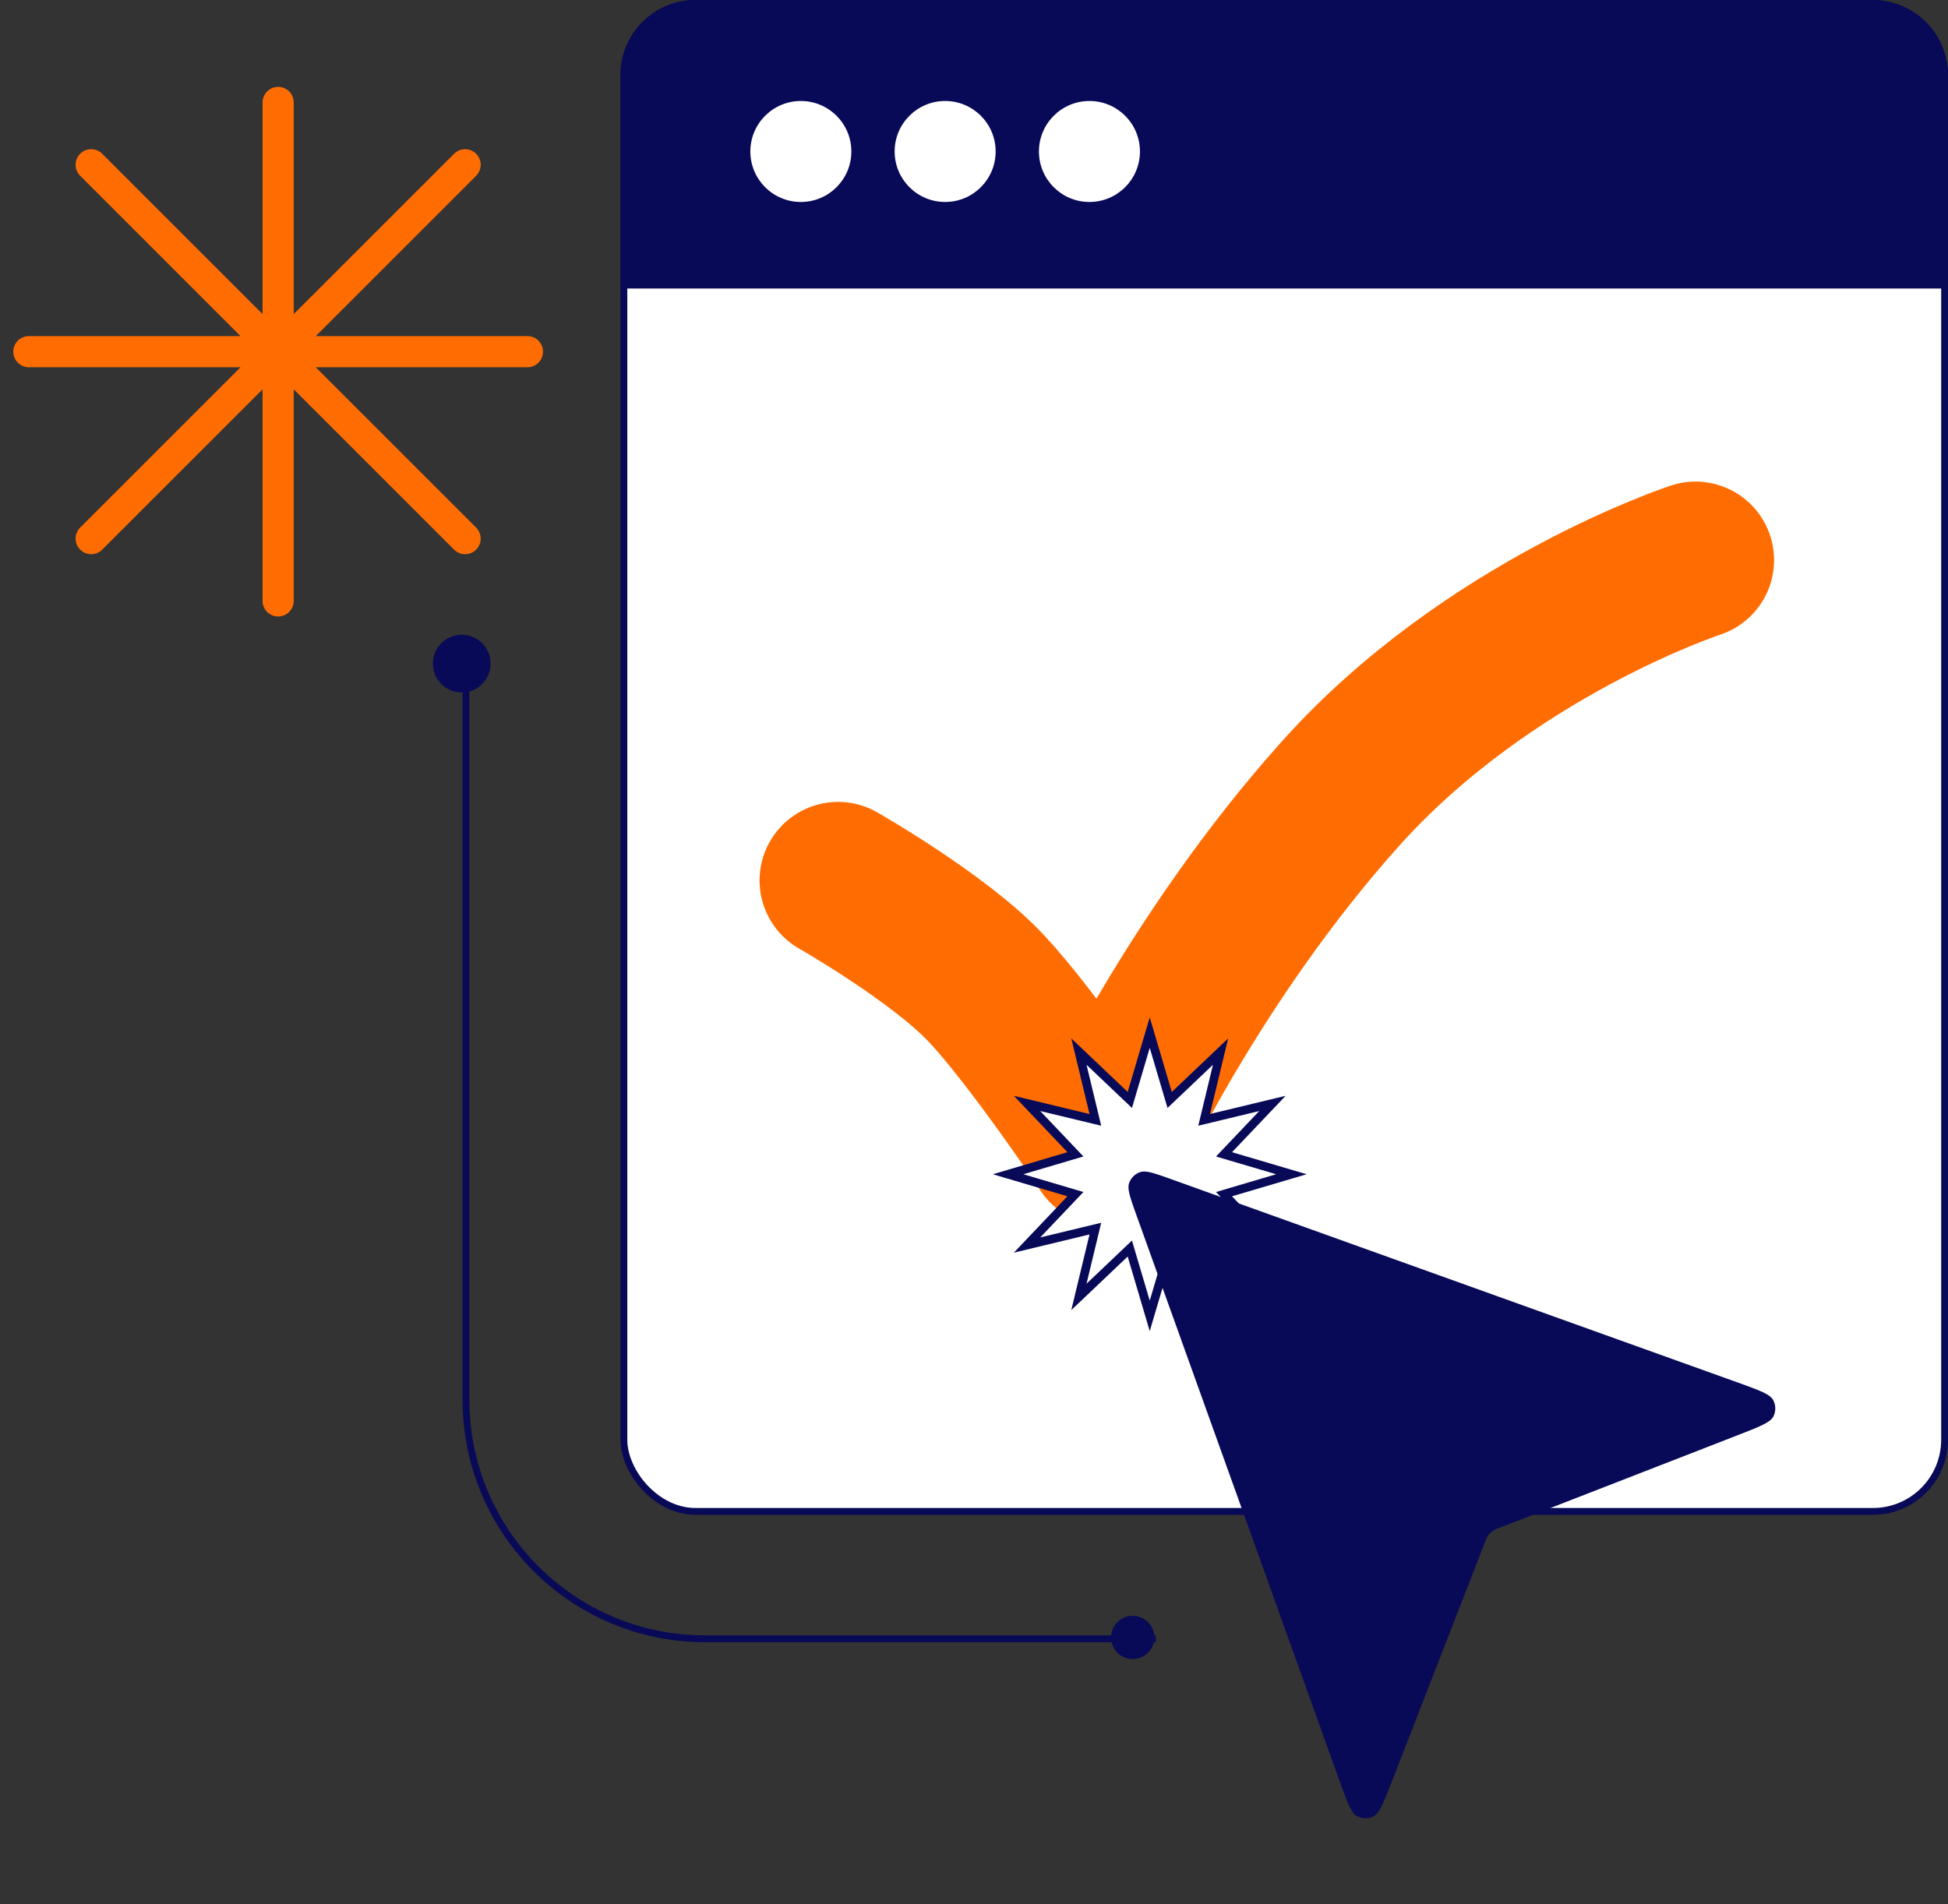 <svg width="135" height="132" fill="none" xmlns="http://www.w3.org/2000/svg"><rect width="100%" height="100%" fill="#333333" stroke="none"/><path d="M19.276 7.102v34.551m12.957-30.232L6.319 37.334m30.233-12.957H2m30.233 12.957L6.319 11.42" stroke="#FF6D02" stroke-width="2.159" stroke-linecap="round" stroke-linejoin="round"/><rect x="43.237" y=".237" width="91.527" height="104.527" rx="4.97" fill="#fff" stroke="#080957" stroke-width=".473"/><path d="M43.237 5.206a4.97 4.97 0 014.97-4.97h81.587a4.97 4.97 0 014.969 4.97v14.557H43.237V5.206z" fill="#080957" stroke="#080957" stroke-width=".473"/><circle cx="55.5" cy="10.5" r="3.5" fill="#fff"/><circle cx="65.5" cy="10.5" r="3.5" fill="#fff"/><circle cx="75.5" cy="10.5" r="3.5" fill="#fff"/><path d="M32.293 46.383v50.644c0 9.149 7.417 16.566 16.566 16.566h31.238" stroke="#080957" stroke-width=".473"/><circle cx="32" cy="46" r="2" fill="#080957"/><circle cx="78.5" cy="113.5" r="1.5" fill="#080957"/><path d="M117.503 38.824s-14.27 4.679-24.564 16.142C82.646 66.43 76.651 79.53 76.651 79.53s-5-7.486-8.275-10.995c-3.276-3.51-10.294-7.508-10.294-7.508" stroke="#FF6D02" stroke-width="10.886" stroke-linecap="round" stroke-linejoin="round"/><path d="M81.413 75.907l3.174-3.016-1.024 4.257-.115.476.476-.115 4.257-1.024-3.016 3.174-.337.355.469.138 4.199 1.241-4.199 1.241-.47.14.338.354 3.016 3.174-4.257-1.025-.476-.114.115.476 1.024 4.257-3.174-3.016-.355-.337-.138.469-1.241 4.199-1.242-4.2-.138-.468-.355.337-3.174 3.016 1.025-4.257.114-.476-.476.114-4.257 1.025 3.016-3.174.337-.355-.469-.139-4.199-1.24 4.2-1.242.468-.138-.337-.355-3.015-3.174 4.256 1.024.476.115-.114-.476-1.025-4.257 3.174 3.016.355.337.138-.469 1.242-4.199 1.24 4.199.14.47.354-.338z" fill="#fff" stroke="#080957" stroke-width=".599"/><path d="M120.408 99.488c1.517-.59 2.275-.884 2.488-1.301a1.23 1.23 0 00-.015-1.147c-.224-.41-.99-.686-2.521-1.236L81.298 81.782c-1.253-.45-1.88-.675-2.29-.533a1.229 1.229 0 00-.759.76c-.142.41.083 1.036.533 2.289l14.022 39.062c.55 1.531.825 2.297 1.236 2.521a1.23 1.23 0 001.147.015c.417-.213.712-.971 1.301-2.488l6.384-16.416c.116-.297.173-.445.263-.57.079-.111.176-.208.287-.287.125-.089.273-.147.57-.263l16.416-6.384z" fill="#080957"/></svg>